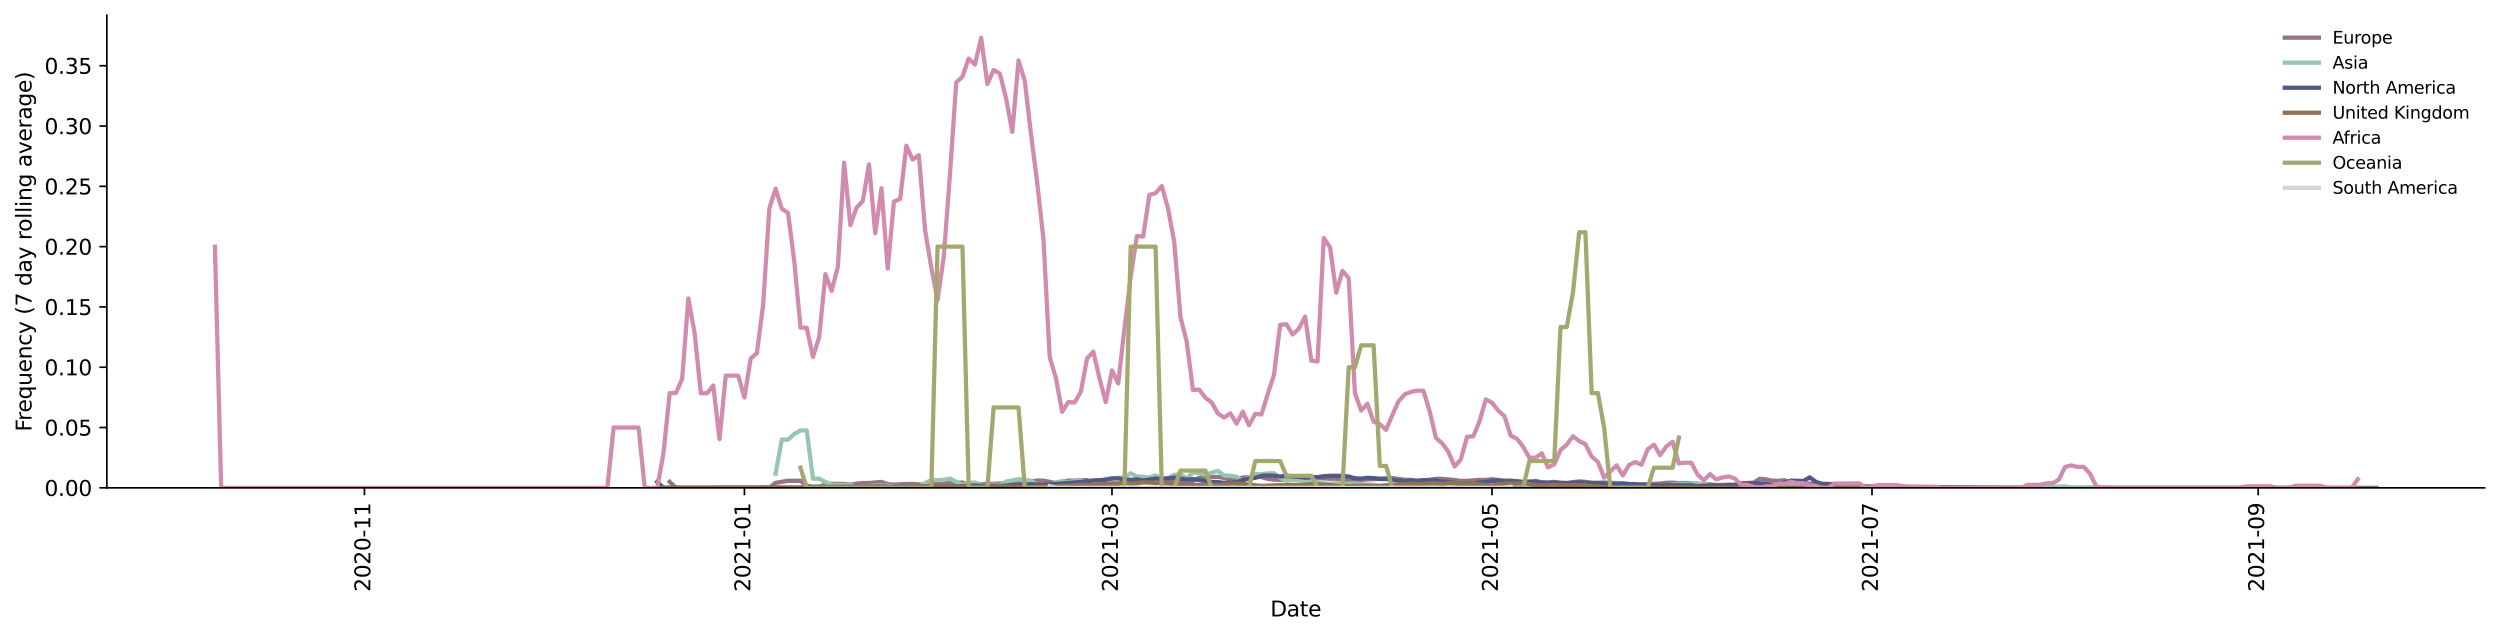 <?xml version="1.0" encoding="utf-8" standalone="no"?>
<!DOCTYPE svg PUBLIC "-//W3C//DTD SVG 1.1//EN"
  "http://www.w3.org/Graphics/SVG/1.1/DTD/svg11.dtd">
<svg height="298.621pt" version="1.1" viewBox="0 0 1173.344 298.621" width="1173.344pt" xmlns="http://www.w3.org/2000/svg" xmlns:xlink="http://www.w3.org/1999/xlink">
 <defs>
  <style type="text/css">*{stroke-linecap:butt;stroke-linejoin:round;}</style>
 </defs>
 <g id="figure_1">
  <g id="patch_1">
   <path d="M 0 298.621 
L 1173.344 298.621 
L 1173.344 0 
L 0 0 
z
" style="fill:#ffffff;"/>
  </g>
  <g id="axes_1">
   <g id="patch_2">
    <path d="M 50.144 228.96 
L 1166.144 228.96 
L 1166.144 7.2 
L 50.144 7.2 
z
" style="fill:#ffffff;"/>
   </g>
   <g id="matplotlib.axis_1">
    <g id="xtick_1">
     <g id="line2d_1">
      <defs>
       <path d="M 0 0 
L 0 3.5 
" id="me4957a1a0f" style="stroke:#000000;stroke-width:0.8;"/>
      </defs>
      <g>
       <use style="stroke:#000000;stroke-width:0.8;" x="171.041" xlink:href="#me4957a1a0f" y="228.96"/>
      </g>
     </g>
     <g id="text_1">
      <!-- 2020-11 -->
      <g transform="translate(173.801 277.743)rotate(-90)scale(0.1 -0.1)">
       <defs>
        <path d="M 1228 531 
L 3431 531 
L 3431 0 
L 469 0 
L 469 531 
Q 828 903 1448 1529 
Q 2069 2156 2228 2338 
Q 2531 2678 2651 2914 
Q 2772 3150 2772 3378 
Q 2772 3750 2511 3984 
Q 2250 4219 1831 4219 
Q 1534 4219 1204 4116 
Q 875 4013 500 3803 
L 500 4441 
Q 881 4594 1212 4672 
Q 1544 4750 1819 4750 
Q 2544 4750 2975 4387 
Q 3406 4025 3406 3419 
Q 3406 3131 3298 2873 
Q 3191 2616 2906 2266 
Q 2828 2175 2409 1742 
Q 1991 1309 1228 531 
z
" id="DejaVuSans-32" transform="scale(0.016)"/>
        <path d="M 2034 4250 
Q 1547 4250 1301 3770 
Q 1056 3291 1056 2328 
Q 1056 1369 1301 889 
Q 1547 409 2034 409 
Q 2525 409 2770 889 
Q 3016 1369 3016 2328 
Q 3016 3291 2770 3770 
Q 2525 4250 2034 4250 
z
M 2034 4750 
Q 2819 4750 3233 4129 
Q 3647 3509 3647 2328 
Q 3647 1150 3233 529 
Q 2819 -91 2034 -91 
Q 1250 -91 836 529 
Q 422 1150 422 2328 
Q 422 3509 836 4129 
Q 1250 4750 2034 4750 
z
" id="DejaVuSans-30" transform="scale(0.016)"/>
        <path d="M 313 2009 
L 1997 2009 
L 1997 1497 
L 313 1497 
L 313 2009 
z
" id="DejaVuSans-2d" transform="scale(0.016)"/>
        <path d="M 794 531 
L 1825 531 
L 1825 4091 
L 703 3866 
L 703 4441 
L 1819 4666 
L 2450 4666 
L 2450 531 
L 3481 531 
L 3481 0 
L 794 0 
L 794 531 
z
" id="DejaVuSans-31" transform="scale(0.016)"/>
       </defs>
       <use xlink:href="#DejaVuSans-32"/>
       <use x="63.623" xlink:href="#DejaVuSans-30"/>
       <use x="127.246" xlink:href="#DejaVuSans-32"/>
       <use x="190.869" xlink:href="#DejaVuSans-30"/>
       <use x="254.492" xlink:href="#DejaVuSans-2d"/>
       <use x="290.576" xlink:href="#DejaVuSans-31"/>
       <use x="354.199" xlink:href="#DejaVuSans-31"/>
      </g>
     </g>
    </g>
    <g id="xtick_2">
     <g id="line2d_2">
      <g>
       <use style="stroke:#000000;stroke-width:0.8;" x="349.391" xlink:href="#me4957a1a0f" y="228.96"/>
      </g>
     </g>
     <g id="text_2">
      <!-- 2021-01 -->
      <g transform="translate(352.15 277.743)rotate(-90)scale(0.1 -0.1)">
       <use xlink:href="#DejaVuSans-32"/>
       <use x="63.623" xlink:href="#DejaVuSans-30"/>
       <use x="127.246" xlink:href="#DejaVuSans-32"/>
       <use x="190.869" xlink:href="#DejaVuSans-31"/>
       <use x="254.492" xlink:href="#DejaVuSans-2d"/>
       <use x="290.576" xlink:href="#DejaVuSans-30"/>
       <use x="354.199" xlink:href="#DejaVuSans-31"/>
      </g>
     </g>
    </g>
    <g id="xtick_3">
     <g id="line2d_3">
      <g>
       <use style="stroke:#000000;stroke-width:0.8;" x="521.893" xlink:href="#me4957a1a0f" y="228.96"/>
      </g>
     </g>
     <g id="text_3">
      <!-- 2021-03 -->
      <g transform="translate(524.652 277.743)rotate(-90)scale(0.1 -0.1)">
       <defs>
        <path d="M 2597 2516 
Q 3050 2419 3304 2112 
Q 3559 1806 3559 1356 
Q 3559 666 3084 287 
Q 2609 -91 1734 -91 
Q 1441 -91 1130 -33 
Q 819 25 488 141 
L 488 750 
Q 750 597 1062 519 
Q 1375 441 1716 441 
Q 2309 441 2620 675 
Q 2931 909 2931 1356 
Q 2931 1769 2642 2001 
Q 2353 2234 1838 2234 
L 1294 2234 
L 1294 2753 
L 1863 2753 
Q 2328 2753 2575 2939 
Q 2822 3125 2822 3475 
Q 2822 3834 2567 4026 
Q 2313 4219 1838 4219 
Q 1578 4219 1281 4162 
Q 984 4106 628 3988 
L 628 4550 
Q 988 4650 1302 4700 
Q 1616 4750 1894 4750 
Q 2613 4750 3031 4423 
Q 3450 4097 3450 3541 
Q 3450 3153 3228 2886 
Q 3006 2619 2597 2516 
z
" id="DejaVuSans-33" transform="scale(0.016)"/>
       </defs>
       <use xlink:href="#DejaVuSans-32"/>
       <use x="63.623" xlink:href="#DejaVuSans-30"/>
       <use x="127.246" xlink:href="#DejaVuSans-32"/>
       <use x="190.869" xlink:href="#DejaVuSans-31"/>
       <use x="254.492" xlink:href="#DejaVuSans-2d"/>
       <use x="290.576" xlink:href="#DejaVuSans-30"/>
       <use x="354.199" xlink:href="#DejaVuSans-33"/>
      </g>
     </g>
    </g>
    <g id="xtick_4">
     <g id="line2d_4">
      <g>
       <use style="stroke:#000000;stroke-width:0.8;" x="700.242" xlink:href="#me4957a1a0f" y="228.96"/>
      </g>
     </g>
     <g id="text_4">
      <!-- 2021-05 -->
      <g transform="translate(703.002 277.743)rotate(-90)scale(0.1 -0.1)">
       <defs>
        <path d="M 691 4666 
L 3169 4666 
L 3169 4134 
L 1269 4134 
L 1269 2991 
Q 1406 3038 1543 3061 
Q 1681 3084 1819 3084 
Q 2600 3084 3056 2656 
Q 3513 2228 3513 1497 
Q 3513 744 3044 326 
Q 2575 -91 1722 -91 
Q 1428 -91 1123 -41 
Q 819 9 494 109 
L 494 744 
Q 775 591 1075 516 
Q 1375 441 1709 441 
Q 2250 441 2565 725 
Q 2881 1009 2881 1497 
Q 2881 1984 2565 2268 
Q 2250 2553 1709 2553 
Q 1456 2553 1204 2497 
Q 953 2441 691 2322 
L 691 4666 
z
" id="DejaVuSans-35" transform="scale(0.016)"/>
       </defs>
       <use xlink:href="#DejaVuSans-32"/>
       <use x="63.623" xlink:href="#DejaVuSans-30"/>
       <use x="127.246" xlink:href="#DejaVuSans-32"/>
       <use x="190.869" xlink:href="#DejaVuSans-31"/>
       <use x="254.492" xlink:href="#DejaVuSans-2d"/>
       <use x="290.576" xlink:href="#DejaVuSans-30"/>
       <use x="354.199" xlink:href="#DejaVuSans-35"/>
      </g>
     </g>
    </g>
    <g id="xtick_5">
     <g id="line2d_5">
      <g>
       <use style="stroke:#000000;stroke-width:0.8;" x="878.592" xlink:href="#me4957a1a0f" y="228.96"/>
      </g>
     </g>
     <g id="text_5">
      <!-- 2021-07 -->
      <g transform="translate(881.351 277.743)rotate(-90)scale(0.1 -0.1)">
       <defs>
        <path d="M 525 4666 
L 3525 4666 
L 3525 4397 
L 1831 0 
L 1172 0 
L 2766 4134 
L 525 4134 
L 525 4666 
z
" id="DejaVuSans-37" transform="scale(0.016)"/>
       </defs>
       <use xlink:href="#DejaVuSans-32"/>
       <use x="63.623" xlink:href="#DejaVuSans-30"/>
       <use x="127.246" xlink:href="#DejaVuSans-32"/>
       <use x="190.869" xlink:href="#DejaVuSans-31"/>
       <use x="254.492" xlink:href="#DejaVuSans-2d"/>
       <use x="290.576" xlink:href="#DejaVuSans-30"/>
       <use x="354.199" xlink:href="#DejaVuSans-37"/>
      </g>
     </g>
    </g>
    <g id="xtick_6">
     <g id="line2d_6">
      <g>
       <use style="stroke:#000000;stroke-width:0.8;" x="1059.865" xlink:href="#me4957a1a0f" y="228.96"/>
      </g>
     </g>
     <g id="text_6">
      <!-- 2021-09 -->
      <g transform="translate(1062.624 277.743)rotate(-90)scale(0.1 -0.1)">
       <defs>
        <path d="M 703 97 
L 703 672 
Q 941 559 1184 500 
Q 1428 441 1663 441 
Q 2288 441 2617 861 
Q 2947 1281 2994 2138 
Q 2813 1869 2534 1725 
Q 2256 1581 1919 1581 
Q 1219 1581 811 2004 
Q 403 2428 403 3163 
Q 403 3881 828 4315 
Q 1253 4750 1959 4750 
Q 2769 4750 3195 4129 
Q 3622 3509 3622 2328 
Q 3622 1225 3098 567 
Q 2575 -91 1691 -91 
Q 1453 -91 1209 -44 
Q 966 3 703 97 
z
M 1959 2075 
Q 2384 2075 2632 2365 
Q 2881 2656 2881 3163 
Q 2881 3666 2632 3958 
Q 2384 4250 1959 4250 
Q 1534 4250 1286 3958 
Q 1038 3666 1038 3163 
Q 1038 2656 1286 2365 
Q 1534 2075 1959 2075 
z
" id="DejaVuSans-39" transform="scale(0.016)"/>
       </defs>
       <use xlink:href="#DejaVuSans-32"/>
       <use x="63.623" xlink:href="#DejaVuSans-30"/>
       <use x="127.246" xlink:href="#DejaVuSans-32"/>
       <use x="190.869" xlink:href="#DejaVuSans-31"/>
       <use x="254.492" xlink:href="#DejaVuSans-2d"/>
       <use x="290.576" xlink:href="#DejaVuSans-30"/>
       <use x="354.199" xlink:href="#DejaVuSans-39"/>
      </g>
     </g>
    </g>
    <g id="text_7">
     <!-- Date -->
     <g transform="translate(596.193 289.341)scale(0.1 -0.1)">
      <defs>
       <path d="M 1259 4147 
L 1259 519 
L 2022 519 
Q 2988 519 3436 956 
Q 3884 1394 3884 2338 
Q 3884 3275 3436 3711 
Q 2988 4147 2022 4147 
L 1259 4147 
z
M 628 4666 
L 1925 4666 
Q 3281 4666 3915 4102 
Q 4550 3538 4550 2338 
Q 4550 1131 3912 565 
Q 3275 0 1925 0 
L 628 0 
L 628 4666 
z
" id="DejaVuSans-44" transform="scale(0.016)"/>
       <path d="M 2194 1759 
Q 1497 1759 1228 1600 
Q 959 1441 959 1056 
Q 959 750 1161 570 
Q 1363 391 1709 391 
Q 2188 391 2477 730 
Q 2766 1069 2766 1631 
L 2766 1759 
L 2194 1759 
z
M 3341 1997 
L 3341 0 
L 2766 0 
L 2766 531 
Q 2569 213 2275 61 
Q 1981 -91 1556 -91 
Q 1019 -91 701 211 
Q 384 513 384 1019 
Q 384 1609 779 1909 
Q 1175 2209 1959 2209 
L 2766 2209 
L 2766 2266 
Q 2766 2663 2505 2880 
Q 2244 3097 1772 3097 
Q 1472 3097 1187 3025 
Q 903 2953 641 2809 
L 641 3341 
Q 956 3463 1253 3523 
Q 1550 3584 1831 3584 
Q 2591 3584 2966 3190 
Q 3341 2797 3341 1997 
z
" id="DejaVuSans-61" transform="scale(0.016)"/>
       <path d="M 1172 4494 
L 1172 3500 
L 2356 3500 
L 2356 3053 
L 1172 3053 
L 1172 1153 
Q 1172 725 1289 603 
Q 1406 481 1766 481 
L 2356 481 
L 2356 0 
L 1766 0 
Q 1100 0 847 248 
Q 594 497 594 1153 
L 594 3053 
L 172 3053 
L 172 3500 
L 594 3500 
L 594 4494 
L 1172 4494 
z
" id="DejaVuSans-74" transform="scale(0.016)"/>
       <path d="M 3597 1894 
L 3597 1613 
L 953 1613 
Q 991 1019 1311 708 
Q 1631 397 2203 397 
Q 2534 397 2845 478 
Q 3156 559 3463 722 
L 3463 178 
Q 3153 47 2828 -22 
Q 2503 -91 2169 -91 
Q 1331 -91 842 396 
Q 353 884 353 1716 
Q 353 2575 817 3079 
Q 1281 3584 2069 3584 
Q 2775 3584 3186 3129 
Q 3597 2675 3597 1894 
z
M 3022 2063 
Q 3016 2534 2758 2815 
Q 2500 3097 2075 3097 
Q 1594 3097 1305 2825 
Q 1016 2553 972 2059 
L 3022 2063 
z
" id="DejaVuSans-65" transform="scale(0.016)"/>
      </defs>
      <use xlink:href="#DejaVuSans-44"/>
      <use x="77.002" xlink:href="#DejaVuSans-61"/>
      <use x="138.281" xlink:href="#DejaVuSans-74"/>
      <use x="177.49" xlink:href="#DejaVuSans-65"/>
     </g>
    </g>
   </g>
   <g id="matplotlib.axis_2">
    <g id="ytick_1">
     <g id="line2d_7">
      <defs>
       <path d="M 0 0 
L -3.5 0 
" id="m37bd12f701" style="stroke:#000000;stroke-width:0.8;"/>
      </defs>
      <g>
       <use style="stroke:#000000;stroke-width:0.8;" x="50.144" xlink:href="#m37bd12f701" y="228.96"/>
      </g>
     </g>
     <g id="text_8">
      <!-- 0.00 -->
      <g transform="translate(20.878 232.759)scale(0.1 -0.1)">
       <defs>
        <path d="M 684 794 
L 1344 794 
L 1344 0 
L 684 0 
L 684 794 
z
" id="DejaVuSans-2e" transform="scale(0.016)"/>
       </defs>
       <use xlink:href="#DejaVuSans-30"/>
       <use x="63.623" xlink:href="#DejaVuSans-2e"/>
       <use x="95.41" xlink:href="#DejaVuSans-30"/>
       <use x="159.033" xlink:href="#DejaVuSans-30"/>
      </g>
     </g>
    </g>
    <g id="ytick_2">
     <g id="line2d_8">
      <g>
       <use style="stroke:#000000;stroke-width:0.8;" x="50.144" xlink:href="#m37bd12f701" y="200.658"/>
      </g>
     </g>
     <g id="text_9">
      <!-- 0.05 -->
      <g transform="translate(20.878 204.457)scale(0.1 -0.1)">
       <use xlink:href="#DejaVuSans-30"/>
       <use x="63.623" xlink:href="#DejaVuSans-2e"/>
       <use x="95.41" xlink:href="#DejaVuSans-30"/>
       <use x="159.033" xlink:href="#DejaVuSans-35"/>
      </g>
     </g>
    </g>
    <g id="ytick_3">
     <g id="line2d_9">
      <g>
       <use style="stroke:#000000;stroke-width:0.8;" x="50.144" xlink:href="#m37bd12f701" y="172.356"/>
      </g>
     </g>
     <g id="text_10">
      <!-- 0.10 -->
      <g transform="translate(20.878 176.155)scale(0.1 -0.1)">
       <use xlink:href="#DejaVuSans-30"/>
       <use x="63.623" xlink:href="#DejaVuSans-2e"/>
       <use x="95.41" xlink:href="#DejaVuSans-31"/>
       <use x="159.033" xlink:href="#DejaVuSans-30"/>
      </g>
     </g>
    </g>
    <g id="ytick_4">
     <g id="line2d_10">
      <g>
       <use style="stroke:#000000;stroke-width:0.8;" x="50.144" xlink:href="#m37bd12f701" y="144.054"/>
      </g>
     </g>
     <g id="text_11">
      <!-- 0.15 -->
      <g transform="translate(20.878 147.853)scale(0.1 -0.1)">
       <use xlink:href="#DejaVuSans-30"/>
       <use x="63.623" xlink:href="#DejaVuSans-2e"/>
       <use x="95.41" xlink:href="#DejaVuSans-31"/>
       <use x="159.033" xlink:href="#DejaVuSans-35"/>
      </g>
     </g>
    </g>
    <g id="ytick_5">
     <g id="line2d_11">
      <g>
       <use style="stroke:#000000;stroke-width:0.8;" x="50.144" xlink:href="#m37bd12f701" y="115.752"/>
      </g>
     </g>
     <g id="text_12">
      <!-- 0.20 -->
      <g transform="translate(20.878 119.551)scale(0.1 -0.1)">
       <use xlink:href="#DejaVuSans-30"/>
       <use x="63.623" xlink:href="#DejaVuSans-2e"/>
       <use x="95.41" xlink:href="#DejaVuSans-32"/>
       <use x="159.033" xlink:href="#DejaVuSans-30"/>
      </g>
     </g>
    </g>
    <g id="ytick_6">
     <g id="line2d_12">
      <g>
       <use style="stroke:#000000;stroke-width:0.8;" x="50.144" xlink:href="#m37bd12f701" y="87.449"/>
      </g>
     </g>
     <g id="text_13">
      <!-- 0.25 -->
      <g transform="translate(20.878 91.249)scale(0.1 -0.1)">
       <use xlink:href="#DejaVuSans-30"/>
       <use x="63.623" xlink:href="#DejaVuSans-2e"/>
       <use x="95.41" xlink:href="#DejaVuSans-32"/>
       <use x="159.033" xlink:href="#DejaVuSans-35"/>
      </g>
     </g>
    </g>
    <g id="ytick_7">
     <g id="line2d_13">
      <g>
       <use style="stroke:#000000;stroke-width:0.8;" x="50.144" xlink:href="#m37bd12f701" y="59.147"/>
      </g>
     </g>
     <g id="text_14">
      <!-- 0.30 -->
      <g transform="translate(20.878 62.946)scale(0.1 -0.1)">
       <use xlink:href="#DejaVuSans-30"/>
       <use x="63.623" xlink:href="#DejaVuSans-2e"/>
       <use x="95.41" xlink:href="#DejaVuSans-33"/>
       <use x="159.033" xlink:href="#DejaVuSans-30"/>
      </g>
     </g>
    </g>
    <g id="ytick_8">
     <g id="line2d_14">
      <g>
       <use style="stroke:#000000;stroke-width:0.8;" x="50.144" xlink:href="#m37bd12f701" y="30.845"/>
      </g>
     </g>
     <g id="text_15">
      <!-- 0.35 -->
      <g transform="translate(20.878 34.644)scale(0.1 -0.1)">
       <use xlink:href="#DejaVuSans-30"/>
       <use x="63.623" xlink:href="#DejaVuSans-2e"/>
       <use x="95.41" xlink:href="#DejaVuSans-33"/>
       <use x="159.033" xlink:href="#DejaVuSans-35"/>
      </g>
     </g>
    </g>
    <g id="text_16">
     <!-- Frequency (7 day rolling average) -->
     <g transform="translate(14.798 202.529)rotate(-90)scale(0.1 -0.1)">
      <defs>
       <path d="M 628 4666 
L 3309 4666 
L 3309 4134 
L 1259 4134 
L 1259 2759 
L 3109 2759 
L 3109 2228 
L 1259 2228 
L 1259 0 
L 628 0 
L 628 4666 
z
" id="DejaVuSans-46" transform="scale(0.016)"/>
       <path d="M 2631 2963 
Q 2534 3019 2420 3045 
Q 2306 3072 2169 3072 
Q 1681 3072 1420 2755 
Q 1159 2438 1159 1844 
L 1159 0 
L 581 0 
L 581 3500 
L 1159 3500 
L 1159 2956 
Q 1341 3275 1631 3429 
Q 1922 3584 2338 3584 
Q 2397 3584 2469 3576 
Q 2541 3569 2628 3553 
L 2631 2963 
z
" id="DejaVuSans-72" transform="scale(0.016)"/>
       <path d="M 947 1747 
Q 947 1113 1208 752 
Q 1469 391 1925 391 
Q 2381 391 2643 752 
Q 2906 1113 2906 1747 
Q 2906 2381 2643 2742 
Q 2381 3103 1925 3103 
Q 1469 3103 1208 2742 
Q 947 2381 947 1747 
z
M 2906 525 
Q 2725 213 2448 61 
Q 2172 -91 1784 -91 
Q 1150 -91 751 415 
Q 353 922 353 1747 
Q 353 2572 751 3078 
Q 1150 3584 1784 3584 
Q 2172 3584 2448 3432 
Q 2725 3281 2906 2969 
L 2906 3500 
L 3481 3500 
L 3481 -1331 
L 2906 -1331 
L 2906 525 
z
" id="DejaVuSans-71" transform="scale(0.016)"/>
       <path d="M 544 1381 
L 544 3500 
L 1119 3500 
L 1119 1403 
Q 1119 906 1312 657 
Q 1506 409 1894 409 
Q 2359 409 2629 706 
Q 2900 1003 2900 1516 
L 2900 3500 
L 3475 3500 
L 3475 0 
L 2900 0 
L 2900 538 
Q 2691 219 2414 64 
Q 2138 -91 1772 -91 
Q 1169 -91 856 284 
Q 544 659 544 1381 
z
M 1991 3584 
L 1991 3584 
z
" id="DejaVuSans-75" transform="scale(0.016)"/>
       <path d="M 3513 2113 
L 3513 0 
L 2938 0 
L 2938 2094 
Q 2938 2591 2744 2837 
Q 2550 3084 2163 3084 
Q 1697 3084 1428 2787 
Q 1159 2491 1159 1978 
L 1159 0 
L 581 0 
L 581 3500 
L 1159 3500 
L 1159 2956 
Q 1366 3272 1645 3428 
Q 1925 3584 2291 3584 
Q 2894 3584 3203 3211 
Q 3513 2838 3513 2113 
z
" id="DejaVuSans-6e" transform="scale(0.016)"/>
       <path d="M 3122 3366 
L 3122 2828 
Q 2878 2963 2633 3030 
Q 2388 3097 2138 3097 
Q 1578 3097 1268 2742 
Q 959 2388 959 1747 
Q 959 1106 1268 751 
Q 1578 397 2138 397 
Q 2388 397 2633 464 
Q 2878 531 3122 666 
L 3122 134 
Q 2881 22 2623 -34 
Q 2366 -91 2075 -91 
Q 1284 -91 818 406 
Q 353 903 353 1747 
Q 353 2603 823 3093 
Q 1294 3584 2113 3584 
Q 2378 3584 2631 3529 
Q 2884 3475 3122 3366 
z
" id="DejaVuSans-63" transform="scale(0.016)"/>
       <path d="M 2059 -325 
Q 1816 -950 1584 -1140 
Q 1353 -1331 966 -1331 
L 506 -1331 
L 506 -850 
L 844 -850 
Q 1081 -850 1212 -737 
Q 1344 -625 1503 -206 
L 1606 56 
L 191 3500 
L 800 3500 
L 1894 763 
L 2988 3500 
L 3597 3500 
L 2059 -325 
z
" id="DejaVuSans-79" transform="scale(0.016)"/>
       <path id="DejaVuSans-20" transform="scale(0.016)"/>
       <path d="M 1984 4856 
Q 1566 4138 1362 3434 
Q 1159 2731 1159 2009 
Q 1159 1288 1364 580 
Q 1569 -128 1984 -844 
L 1484 -844 
Q 1016 -109 783 600 
Q 550 1309 550 2009 
Q 550 2706 781 3412 
Q 1013 4119 1484 4856 
L 1984 4856 
z
" id="DejaVuSans-28" transform="scale(0.016)"/>
       <path d="M 2906 2969 
L 2906 4863 
L 3481 4863 
L 3481 0 
L 2906 0 
L 2906 525 
Q 2725 213 2448 61 
Q 2172 -91 1784 -91 
Q 1150 -91 751 415 
Q 353 922 353 1747 
Q 353 2572 751 3078 
Q 1150 3584 1784 3584 
Q 2172 3584 2448 3432 
Q 2725 3281 2906 2969 
z
M 947 1747 
Q 947 1113 1208 752 
Q 1469 391 1925 391 
Q 2381 391 2643 752 
Q 2906 1113 2906 1747 
Q 2906 2381 2643 2742 
Q 2381 3103 1925 3103 
Q 1469 3103 1208 2742 
Q 947 2381 947 1747 
z
" id="DejaVuSans-64" transform="scale(0.016)"/>
       <path d="M 1959 3097 
Q 1497 3097 1228 2736 
Q 959 2375 959 1747 
Q 959 1119 1226 758 
Q 1494 397 1959 397 
Q 2419 397 2687 759 
Q 2956 1122 2956 1747 
Q 2956 2369 2687 2733 
Q 2419 3097 1959 3097 
z
M 1959 3584 
Q 2709 3584 3137 3096 
Q 3566 2609 3566 1747 
Q 3566 888 3137 398 
Q 2709 -91 1959 -91 
Q 1206 -91 779 398 
Q 353 888 353 1747 
Q 353 2609 779 3096 
Q 1206 3584 1959 3584 
z
" id="DejaVuSans-6f" transform="scale(0.016)"/>
       <path d="M 603 4863 
L 1178 4863 
L 1178 0 
L 603 0 
L 603 4863 
z
" id="DejaVuSans-6c" transform="scale(0.016)"/>
       <path d="M 603 3500 
L 1178 3500 
L 1178 0 
L 603 0 
L 603 3500 
z
M 603 4863 
L 1178 4863 
L 1178 4134 
L 603 4134 
L 603 4863 
z
" id="DejaVuSans-69" transform="scale(0.016)"/>
       <path d="M 2906 1791 
Q 2906 2416 2648 2759 
Q 2391 3103 1925 3103 
Q 1463 3103 1205 2759 
Q 947 2416 947 1791 
Q 947 1169 1205 825 
Q 1463 481 1925 481 
Q 2391 481 2648 825 
Q 2906 1169 2906 1791 
z
M 3481 434 
Q 3481 -459 3084 -895 
Q 2688 -1331 1869 -1331 
Q 1566 -1331 1297 -1286 
Q 1028 -1241 775 -1147 
L 775 -588 
Q 1028 -725 1275 -790 
Q 1522 -856 1778 -856 
Q 2344 -856 2625 -561 
Q 2906 -266 2906 331 
L 2906 616 
Q 2728 306 2450 153 
Q 2172 0 1784 0 
Q 1141 0 747 490 
Q 353 981 353 1791 
Q 353 2603 747 3093 
Q 1141 3584 1784 3584 
Q 2172 3584 2450 3431 
Q 2728 3278 2906 2969 
L 2906 3500 
L 3481 3500 
L 3481 434 
z
" id="DejaVuSans-67" transform="scale(0.016)"/>
       <path d="M 191 3500 
L 800 3500 
L 1894 563 
L 2988 3500 
L 3597 3500 
L 2284 0 
L 1503 0 
L 191 3500 
z
" id="DejaVuSans-76" transform="scale(0.016)"/>
       <path d="M 513 4856 
L 1013 4856 
Q 1481 4119 1714 3412 
Q 1947 2706 1947 2009 
Q 1947 1309 1714 600 
Q 1481 -109 1013 -844 
L 513 -844 
Q 928 -128 1133 580 
Q 1338 1288 1338 2009 
Q 1338 2731 1133 3434 
Q 928 4138 513 4856 
z
" id="DejaVuSans-29" transform="scale(0.016)"/>
      </defs>
      <use xlink:href="#DejaVuSans-46"/>
      <use x="50.27" xlink:href="#DejaVuSans-72"/>
      <use x="89.133" xlink:href="#DejaVuSans-65"/>
      <use x="150.656" xlink:href="#DejaVuSans-71"/>
      <use x="214.133" xlink:href="#DejaVuSans-75"/>
      <use x="277.512" xlink:href="#DejaVuSans-65"/>
      <use x="339.035" xlink:href="#DejaVuSans-6e"/>
      <use x="402.414" xlink:href="#DejaVuSans-63"/>
      <use x="457.395" xlink:href="#DejaVuSans-79"/>
      <use x="516.574" xlink:href="#DejaVuSans-20"/>
      <use x="548.361" xlink:href="#DejaVuSans-28"/>
      <use x="587.375" xlink:href="#DejaVuSans-37"/>
      <use x="650.998" xlink:href="#DejaVuSans-20"/>
      <use x="682.785" xlink:href="#DejaVuSans-64"/>
      <use x="746.262" xlink:href="#DejaVuSans-61"/>
      <use x="807.541" xlink:href="#DejaVuSans-79"/>
      <use x="866.721" xlink:href="#DejaVuSans-20"/>
      <use x="898.508" xlink:href="#DejaVuSans-72"/>
      <use x="937.371" xlink:href="#DejaVuSans-6f"/>
      <use x="998.553" xlink:href="#DejaVuSans-6c"/>
      <use x="1026.336" xlink:href="#DejaVuSans-6c"/>
      <use x="1054.119" xlink:href="#DejaVuSans-69"/>
      <use x="1081.902" xlink:href="#DejaVuSans-6e"/>
      <use x="1145.281" xlink:href="#DejaVuSans-67"/>
      <use x="1208.758" xlink:href="#DejaVuSans-20"/>
      <use x="1240.545" xlink:href="#DejaVuSans-61"/>
      <use x="1301.824" xlink:href="#DejaVuSans-76"/>
      <use x="1361.004" xlink:href="#DejaVuSans-65"/>
      <use x="1422.527" xlink:href="#DejaVuSans-72"/>
      <use x="1463.641" xlink:href="#DejaVuSans-61"/>
      <use x="1524.92" xlink:href="#DejaVuSans-67"/>
      <use x="1588.396" xlink:href="#DejaVuSans-65"/>
      <use x="1649.92" xlink:href="#DejaVuSans-29"/>
     </g>
    </g>
   </g>
   <g id="line2d_15">
    <path clip-path="url(#p46a63d7675)" d="M 314.306 226.13 
L 317.229 228.96 
L 361.086 228.96 
L 364.01 226.626 
L 369.857 225.645 
L 375.705 225.645 
L 378.628 227.93 
L 381.552 228.407 
L 384.476 228.344 
L 387.4 227.49 
L 390.323 227.087 
L 396.171 227.137 
L 399.095 227.478 
L 402.019 227.016 
L 404.942 226.692 
L 407.866 226.692 
L 413.714 226.176 
L 416.637 227.197 
L 419.561 227.495 
L 425.409 227.145 
L 428.332 227.138 
L 434.18 227.507 
L 437.104 227.369 
L 440.027 226.588 
L 442.951 226.866 
L 445.875 226.619 
L 448.799 226.653 
L 451.722 226.455 
L 454.646 227.565 
L 457.57 227.622 
L 460.494 227.246 
L 463.418 227.013 
L 466.341 227.074 
L 472.189 226.856 
L 475.113 227.212 
L 480.96 226.182 
L 483.884 225.968 
L 486.808 225.548 
L 489.731 225.588 
L 495.579 226.718 
L 498.503 226.061 
L 501.426 225.543 
L 504.35 225.597 
L 507.274 225.327 
L 510.198 225.366 
L 513.121 226.439 
L 516.045 227.076 
L 518.969 227.192 
L 521.893 226.755 
L 524.817 226.918 
L 533.588 225.536 
L 536.512 225.482 
L 539.435 224.74 
L 542.359 224.415 
L 545.283 224.916 
L 548.207 225.227 
L 551.13 225.924 
L 554.054 226.208 
L 556.978 226.306 
L 559.902 225.751 
L 562.825 224.218 
L 565.749 223.702 
L 568.673 223.902 
L 571.597 223.841 
L 574.52 224.27 
L 577.444 225.244 
L 580.368 224.982 
L 583.292 224.131 
L 586.216 223.975 
L 589.139 223.527 
L 592.063 223.942 
L 594.987 224.746 
L 597.911 225.076 
L 600.834 225.265 
L 603.758 225.079 
L 606.682 224.734 
L 609.606 224.116 
L 612.529 224.463 
L 615.453 224.168 
L 624.224 224.714 
L 627.148 224.666 
L 630.072 225.124 
L 632.996 225.413 
L 635.919 225.174 
L 638.843 225.188 
L 650.538 224.51 
L 653.462 224.41 
L 659.31 225.19 
L 662.233 225.216 
L 665.157 225.72 
L 668.081 225.58 
L 673.928 224.731 
L 676.852 224.759 
L 682.7 225.283 
L 685.623 225.717 
L 688.547 225.686 
L 694.395 225.22 
L 697.318 225.269 
L 700.242 224.922 
L 703.166 225.287 
L 706.09 225.824 
L 709.014 225.494 
L 711.937 225.941 
L 714.861 226.517 
L 717.785 225.996 
L 720.709 225.694 
L 723.632 226.379 
L 726.556 226.47 
L 729.48 226.154 
L 732.404 226.506 
L 735.327 226.671 
L 741.175 225.93 
L 744.099 226.158 
L 747.022 226.602 
L 752.87 226.48 
L 755.794 226.658 
L 761.641 226.738 
L 767.489 227.65 
L 770.413 227.236 
L 773.336 227.224 
L 779.184 226.941 
L 782.108 226.585 
L 785.031 226.515 
L 787.955 226.816 
L 790.879 226.682 
L 793.803 226.913 
L 796.726 227.016 
L 799.65 227.458 
L 802.574 227.307 
L 805.498 227.659 
L 814.269 227.404 
L 817.193 226.803 
L 823.04 226.542 
L 825.964 224.699 
L 828.888 225.033 
L 831.812 225.609 
L 834.735 225.661 
L 837.659 225.384 
L 840.583 227.442 
L 846.43 227.015 
L 855.202 227.044 
L 858.125 227.151 
L 861.049 227.526 
L 863.973 227.639 
L 866.897 228.243 
L 869.82 228.41 
L 872.744 228.244 
L 881.516 228.208 
L 884.439 228.22 
L 887.363 228.615 
L 893.211 228.535 
L 899.058 228.723 
L 901.982 228.649 
L 919.524 228.846 
L 931.219 228.814 
L 939.991 228.895 
L 1115.416 228.935 
L 1115.416 228.935 
" style="fill:none;stroke:#947383;stroke-linecap:square;stroke-width:2;"/>
   </g>
   <g id="line2d_16">
    <path clip-path="url(#p46a63d7675)" d="M 364.01 222.301 
L 366.933 206.318 
L 369.857 206.318 
L 372.781 203.686 
L 375.705 202.021 
L 378.628 202.021 
L 381.552 224.662 
L 384.476 224.662 
L 387.4 226.207 
L 390.323 227.568 
L 399.095 227.568 
L 402.019 228.656 
L 404.942 228.166 
L 407.866 228.166 
L 410.79 227.844 
L 416.637 227.844 
L 419.561 228.409 
L 422.485 228.409 
L 425.409 228.731 
L 428.332 228.731 
L 431.256 228.395 
L 434.18 226.716 
L 437.104 225.329 
L 440.027 225.329 
L 442.951 225.19 
L 445.875 224.585 
L 448.799 226.139 
L 451.722 227.527 
L 454.646 226.57 
L 457.57 226.471 
L 460.494 227.412 
L 463.418 227.765 
L 466.341 227.348 
L 469.265 227.93 
L 472.189 226.007 
L 478.036 224.882 
L 483.884 225.675 
L 486.808 227.405 
L 489.731 227.952 
L 492.655 228.112 
L 495.579 226.329 
L 498.503 225.851 
L 501.426 226.282 
L 507.274 225.366 
L 510.198 226.639 
L 513.121 226.062 
L 516.045 226.062 
L 518.969 224.677 
L 521.893 224.732 
L 524.817 224.206 
L 527.74 224.148 
L 530.664 222.135 
L 533.588 223.614 
L 536.512 223.817 
L 539.435 224.163 
L 542.359 223.089 
L 545.283 224.859 
L 548.207 224.317 
L 551.13 222.89 
L 554.054 222.476 
L 556.978 224.662 
L 559.902 221.724 
L 562.825 222.044 
L 565.749 222.881 
L 568.673 221.818 
L 571.597 221.012 
L 574.52 223.19 
L 577.444 223.255 
L 580.368 223.794 
L 583.292 225.822 
L 586.216 224.029 
L 589.139 222.463 
L 592.063 222.606 
L 594.987 222.147 
L 597.911 222.087 
L 600.834 224.351 
L 603.758 225.663 
L 606.682 225.176 
L 609.606 225.578 
L 612.529 225.639 
L 615.453 225.162 
L 618.377 226.121 
L 621.301 226.81 
L 624.224 227.111 
L 627.148 226.755 
L 630.072 227.195 
L 632.996 226.887 
L 635.919 226.952 
L 641.767 227.471 
L 644.691 227.452 
L 647.615 227.948 
L 653.462 227.887 
L 656.386 227.872 
L 659.31 228.262 
L 665.157 228.238 
L 668.081 228.362 
L 671.005 228.605 
L 673.928 228.605 
L 679.776 228.843 
L 682.7 228.843 
L 688.547 228.557 
L 691.471 228.418 
L 700.242 228.373 
L 706.09 227.816 
L 711.937 227.493 
L 714.861 227.739 
L 720.709 228.522 
L 723.632 228.422 
L 726.556 228.636 
L 729.48 228.636 
L 732.404 228.406 
L 735.327 228.301 
L 738.251 228.521 
L 741.175 228.521 
L 744.099 228.351 
L 747.022 228.581 
L 761.641 228.617 
L 764.565 228.438 
L 767.489 228.536 
L 770.413 228.199 
L 773.336 228.337 
L 779.184 228.108 
L 782.108 228.108 
L 785.031 227.416 
L 790.879 227.143 
L 793.803 227.193 
L 796.726 226.913 
L 799.65 227.632 
L 802.574 227.586 
L 808.421 228.177 
L 811.345 228.149 
L 814.269 228.46 
L 817.193 228.653 
L 823.04 228.653 
L 825.964 228.96 
L 828.888 228.96 
L 831.812 228.809 
L 834.735 227.907 
L 846.43 227.814 
L 849.354 228.716 
L 858.125 228.433 
L 861.049 228.554 
L 866.897 228.659 
L 869.82 228.837 
L 872.744 228.724 
L 875.668 228.847 
L 884.439 228.847 
L 887.363 228.733 
L 890.287 228.733 
L 893.211 228.612 
L 899.058 228.526 
L 901.982 228.754 
L 904.906 228.754 
L 907.829 228.874 
L 954.61 228.96 
L 957.533 228.564 
L 960.457 228.422 
L 969.228 228.343 
L 972.152 228.739 
L 975.076 228.881 
L 986.771 228.795 
L 989.695 228.758 
L 989.695 228.758 
" style="fill:none;stroke:#96c6ad;stroke-linecap:square;stroke-width:2;"/>
   </g>
   <g id="line2d_17">
    <path clip-path="url(#p46a63d7675)" d="M 308.458 226.158 
L 311.382 228.96 
L 372.781 228.904 
L 381.552 228.657 
L 413.714 228.377 
L 419.561 228.551 
L 422.485 228.415 
L 428.332 228.573 
L 431.256 228.321 
L 437.104 228.547 
L 442.951 228.352 
L 448.799 228.234 
L 457.57 227.844 
L 460.494 227.979 
L 466.341 227.985 
L 469.265 228.172 
L 475.113 227.699 
L 478.036 227.714 
L 483.884 227.292 
L 489.731 227.539 
L 504.35 226.461 
L 510.198 225.927 
L 513.121 225.47 
L 518.969 225.221 
L 521.893 224.511 
L 524.817 224.534 
L 527.74 225.045 
L 530.664 225.175 
L 533.588 224.994 
L 536.512 225.527 
L 542.359 224.603 
L 545.283 224.696 
L 548.207 224.501 
L 551.13 224.167 
L 556.978 225.081 
L 559.902 224.863 
L 568.673 226.231 
L 571.597 226.272 
L 574.52 226.62 
L 577.444 226.684 
L 580.368 226.236 
L 583.292 225.347 
L 586.216 224.626 
L 589.139 224.28 
L 592.063 223.326 
L 594.987 223.156 
L 597.911 223.245 
L 600.834 223.624 
L 603.758 223.29 
L 606.682 223.629 
L 609.606 223.837 
L 612.529 224.19 
L 618.377 223.929 
L 621.301 223.5 
L 624.224 223.332 
L 630.072 223.291 
L 632.996 223.656 
L 635.919 224.482 
L 638.843 224.63 
L 641.767 224.285 
L 644.691 224.388 
L 647.615 224.793 
L 650.538 224.833 
L 653.462 225.304 
L 659.31 225.961 
L 662.233 225.543 
L 665.157 225.66 
L 668.081 225.344 
L 673.928 225.52 
L 676.852 226.084 
L 679.776 226.2 
L 685.623 227.176 
L 691.471 226.996 
L 694.395 226.425 
L 697.318 226.198 
L 700.242 225.743 
L 703.166 225.573 
L 706.09 225.588 
L 709.014 225.925 
L 711.937 225.908 
L 714.861 226.127 
L 720.709 226.245 
L 723.632 226.536 
L 726.556 226.587 
L 729.48 226.517 
L 732.404 226.846 
L 735.327 226.772 
L 741.175 226.405 
L 744.099 226.632 
L 747.022 226.673 
L 752.87 226.969 
L 755.794 227.044 
L 758.717 227.307 
L 761.641 227.184 
L 767.489 227.203 
L 770.413 227.646 
L 773.336 227.639 
L 779.184 227.878 
L 782.108 227.755 
L 793.803 227.731 
L 796.726 228.197 
L 802.574 227.794 
L 805.498 227.777 
L 808.421 227.96 
L 811.345 227.635 
L 814.269 227.844 
L 820.117 226.866 
L 823.04 226.815 
L 828.888 226.938 
L 831.812 227.765 
L 834.735 228.385 
L 837.659 226.369 
L 840.583 225.575 
L 846.43 225.749 
L 849.354 224.037 
L 852.278 226.161 
L 855.202 227.18 
L 861.049 227.18 
L 863.973 228.96 
L 866.897 228.748 
L 872.744 228.659 
L 878.592 228.607 
L 881.516 228.819 
L 887.363 228.908 
L 896.134 228.96 
L 904.906 228.871 
L 910.753 228.749 
L 919.524 228.838 
L 925.372 228.96 
L 928.296 228.924 
L 928.296 228.924 
" style="fill:none;stroke:#525886;stroke-linecap:square;stroke-width:2;"/>
   </g>
   <g id="line2d_18">
    <path clip-path="url(#p46a63d7675)" d="M 311.382 228.827 
L 320.153 228.96 
L 334.772 228.96 
L 337.696 228.84 
L 349.391 228.84 
L 352.315 228.96 
L 355.238 228.96 
L 358.162 228.744 
L 369.857 228.744 
L 372.781 228.908 
L 381.552 228.859 
L 387.4 228.642 
L 390.323 228.549 
L 396.171 228.543 
L 404.942 228.49 
L 410.79 228.332 
L 416.637 228.527 
L 419.561 228.746 
L 425.409 228.626 
L 434.18 228.266 
L 437.104 228.415 
L 445.875 228.215 
L 448.799 228.457 
L 451.722 228.312 
L 454.646 228.467 
L 460.494 228.415 
L 463.418 228.245 
L 480.96 228.593 
L 483.884 228.697 
L 486.808 228.468 
L 495.579 228.246 
L 498.503 228.025 
L 501.426 228.04 
L 504.35 227.677 
L 507.274 227.56 
L 513.121 227.663 
L 516.045 227.175 
L 518.969 227.352 
L 521.893 227.306 
L 524.817 227.001 
L 527.74 226.535 
L 530.664 226.971 
L 533.588 226.833 
L 536.512 226.422 
L 539.435 226.478 
L 542.359 226.722 
L 545.283 226.66 
L 548.207 226.896 
L 551.13 227.269 
L 556.978 227.56 
L 559.902 227.672 
L 562.825 227.617 
L 565.749 227.814 
L 568.673 227.597 
L 571.597 227.779 
L 577.444 227.004 
L 580.368 227.019 
L 583.292 227.252 
L 586.216 227.331 
L 589.139 227.788 
L 592.063 228.055 
L 600.834 227.675 
L 606.682 227.591 
L 609.606 227.699 
L 615.453 227.194 
L 624.224 227.645 
L 627.148 228.025 
L 632.996 228.127 
L 638.843 227.945 
L 641.767 227.969 
L 644.691 228.19 
L 647.615 228.116 
L 650.538 227.785 
L 656.386 227.527 
L 662.233 226.945 
L 665.157 227.396 
L 671.005 226.846 
L 673.928 226.801 
L 676.852 227.244 
L 679.776 226.681 
L 682.7 226.749 
L 688.547 227.381 
L 691.471 226.953 
L 694.395 227.284 
L 697.318 227.728 
L 700.242 227.902 
L 703.166 227.319 
L 706.09 226.947 
L 711.937 226.899 
L 714.861 226.618 
L 720.709 227.833 
L 741.175 227.636 
L 752.87 228.66 
L 755.794 228.802 
L 761.641 228.6 
L 767.489 228.7 
L 770.413 228.64 
L 776.26 228.842 
L 782.108 228.848 
L 787.955 228.859 
L 951.686 228.934 
L 951.686 228.934 
" style="fill:none;stroke:#937252;stroke-linecap:square;stroke-width:2;"/>
   </g>
   <g id="line2d_19">
    <path clip-path="url(#p46a63d7675)" d="M 100.871 115.752 
L 103.795 228.96 
L 285.068 228.96 
L 287.992 200.658 
L 299.687 200.658 
L 302.611 228.96 
L 308.458 228.96 
L 311.382 212.787 
L 314.306 184.485 
L 317.229 184.485 
L 320.153 177.826 
L 323.077 140.09 
L 326.001 156.262 
L 328.924 184.565 
L 331.848 184.565 
L 334.772 180.932 
L 337.696 206.09 
L 340.62 176.298 
L 346.467 176.298 
L 349.391 186.59 
L 352.315 168.293 
L 355.238 165.74 
L 358.162 143.098 
L 361.086 97.815 
L 364.01 88.535 
L 366.933 97.94 
L 369.857 99.961 
L 372.781 122.603 
L 375.705 153.735 
L 378.628 153.836 
L 381.552 167.499 
L 384.476 158.199 
L 387.4 128.667 
L 390.323 136.528 
L 393.247 125.124 
L 396.171 76.327 
L 399.095 105.659 
L 402.019 97.455 
L 404.942 94.311 
L 407.866 77.158 
L 410.79 109.503 
L 413.714 88.348 
L 416.637 126.084 
L 419.561 94.637 
L 422.485 93.336 
L 425.409 68.374 
L 428.332 74.915 
L 431.256 72.856 
L 434.18 108.077 
L 437.104 125.551 
L 440.027 140.809 
L 442.951 120.432 
L 445.875 81.542 
L 448.799 38.685 
L 451.722 35.989 
L 454.646 27.499 
L 457.57 30.329 
L 460.494 17.76 
L 463.418 39.465 
L 466.341 32.849 
L 469.265 34.547 
L 472.189 46.126 
L 475.113 61.906 
L 478.036 28.341 
L 480.96 37.989 
L 483.884 62.948 
L 486.808 85.832 
L 489.731 112.247 
L 492.655 167.556 
L 495.579 177.462 
L 498.503 193.258 
L 501.426 188.671 
L 504.35 188.893 
L 507.274 183.899 
L 510.198 168.265 
L 513.121 165.03 
L 516.045 177.609 
L 518.969 188.708 
L 521.893 173.827 
L 524.817 179.927 
L 527.74 154.304 
L 530.664 130.046 
L 533.588 110.717 
L 536.512 111.051 
L 539.435 91.474 
L 542.359 90.681 
L 545.283 87.328 
L 548.207 97.851 
L 551.13 113.753 
L 554.054 148.96 
L 556.978 160.35 
L 559.902 183.04 
L 562.825 182.84 
L 565.749 186.71 
L 568.673 188.834 
L 571.597 194.102 
L 574.52 195.964 
L 577.444 194.014 
L 580.368 198.852 
L 583.292 193.245 
L 586.216 199.577 
L 589.139 194.251 
L 592.063 194.526 
L 594.987 184.892 
L 597.911 175.99 
L 600.834 152.46 
L 603.758 152.138 
L 606.682 157.012 
L 609.606 154.297 
L 612.529 148.547 
L 615.453 169.302 
L 618.377 169.624 
L 621.301 111.75 
L 624.224 116.014 
L 627.148 137.388 
L 630.072 127.134 
L 632.996 130.488 
L 635.919 184.574 
L 638.843 192.66 
L 641.767 189.5 
L 644.691 197.868 
L 647.615 199.083 
L 650.538 201.746 
L 653.462 194.815 
L 656.386 188.35 
L 659.31 185.063 
L 662.233 183.957 
L 665.157 183.341 
L 668.081 183.411 
L 671.005 193.036 
L 673.928 205.507 
L 676.852 208.071 
L 679.776 212.08 
L 682.7 218.942 
L 685.623 215.621 
L 688.547 205.021 
L 691.471 204.747 
L 694.395 197.754 
L 697.318 187.462 
L 700.242 188.995 
L 703.166 192.674 
L 706.09 195.307 
L 709.014 204.44 
L 711.937 205.888 
L 714.861 209.661 
L 717.785 214.814 
L 720.709 214.814 
L 723.632 212.781 
L 726.556 219.362 
L 729.48 217.929 
L 732.404 211.219 
L 735.327 208.703 
L 738.251 204.751 
L 741.175 207.015 
L 744.099 208.448 
L 747.022 214.294 
L 749.946 216.81 
L 752.87 224.193 
L 758.717 218.387 
L 761.641 223.153 
L 764.565 218.231 
L 767.489 216.867 
L 770.413 218.143 
L 773.336 210.871 
L 776.26 208.715 
L 779.184 213.637 
L 782.108 209.478 
L 785.031 207.37 
L 787.955 217.508 
L 790.879 217.176 
L 793.803 217.176 
L 796.726 222.698 
L 799.65 225.433 
L 802.574 222.531 
L 805.498 225.019 
L 808.421 224.098 
L 811.345 223.606 
L 814.269 224.645 
L 817.193 227.547 
L 820.117 227.547 
L 823.04 228.468 
L 825.964 228.96 
L 828.888 228.265 
L 831.812 228.265 
L 834.735 227.021 
L 837.659 227.021 
L 840.583 226.108 
L 843.507 226.803 
L 846.43 226.803 
L 849.354 228.047 
L 852.278 228.047 
L 855.202 228.96 
L 858.125 228.96 
L 861.049 226.902 
L 872.744 226.902 
L 875.668 228.96 
L 878.592 228.388 
L 881.516 227.648 
L 890.287 227.648 
L 893.211 228.22 
L 896.134 228.402 
L 907.829 228.402 
L 910.753 228.96 
L 948.762 228.96 
L 951.686 227.518 
L 957.533 227.518 
L 960.457 226.836 
L 963.381 226.836 
L 966.305 225.089 
L 969.228 219.131 
L 972.152 218.445 
L 975.076 219.127 
L 978 219.127 
L 980.923 222.316 
L 983.847 228.274 
L 986.771 228.96 
L 1051.094 228.96 
L 1054.017 228.261 
L 1065.713 228.261 
L 1068.636 228.96 
L 1074.484 228.96 
L 1077.408 227.967 
L 1089.103 227.967 
L 1092.026 228.96 
L 1103.721 228.96 
L 1106.645 224.917 
L 1106.645 224.917 
" style="fill:none;stroke:#d18cad;stroke-linecap:square;stroke-width:2;"/>
   </g>
   <g id="line2d_20">
    <path clip-path="url(#p46a63d7675)" d="M 375.705 219.526 
L 378.628 228.96 
L 437.104 228.96 
L 440.027 115.752 
L 451.722 115.752 
L 454.646 228.96 
L 463.418 228.96 
L 466.341 191.224 
L 478.036 191.224 
L 480.96 228.96 
L 527.74 228.96 
L 530.664 115.752 
L 542.359 115.752 
L 545.283 228.96 
L 551.13 228.96 
L 554.054 220.874 
L 565.749 220.874 
L 568.673 228.96 
L 586.216 228.96 
L 589.139 216.381 
L 600.834 216.381 
L 603.758 223.3 
L 615.453 223.3 
L 618.377 228.96 
L 630.072 228.96 
L 632.996 172.356 
L 635.919 172.356 
L 638.843 162.064 
L 644.691 162.064 
L 647.615 218.668 
L 650.538 218.668 
L 653.462 228.96 
L 714.861 228.96 
L 717.785 216.381 
L 729.48 216.381 
L 732.404 153.488 
L 735.327 153.488 
L 738.251 137.315 
L 741.175 109.013 
L 744.099 109.013 
L 747.022 184.485 
L 749.946 184.485 
L 752.87 200.658 
L 755.794 228.96 
L 773.336 228.96 
L 776.26 219.526 
L 785.031 219.526 
L 787.955 205.375 
L 787.955 205.375 
" style="fill:none;stroke:#a4a86f;stroke-linecap:square;stroke-width:2;"/>
   </g>
   <g id="line2d_21">
    <path clip-path="url(#p46a63d7675)" d="M 492.655 228.179 
L 495.579 228.96 
L 498.503 228.96 
L 501.426 228.96 
L 504.35 228.96 
L 507.274 228.96 
L 510.198 228.96 
L 513.121 228.96 
L 516.045 228.96 
L 518.969 228.96 
L 521.893 228.96 
L 524.817 228.96 
L 527.74 228.96 
L 530.664 228.96 
L 533.588 228.96 
L 536.512 228.96 
L 539.435 228.96 
L 542.359 228.96 
L 545.283 228.96 
L 548.207 228.96 
L 551.13 228.96 
L 554.054 228.96 
L 556.978 228.96 
L 559.902 228.96 
L 562.825 228.96 
L 565.749 228.96 
L 568.673 228.96 
L 571.597 228.96 
L 574.52 228.96 
L 577.444 228.96 
L 580.368 228.96 
L 583.292 228.96 
L 586.216 228.96 
L 589.139 228.96 
L 592.063 228.96 
L 594.987 228.96 
L 597.911 228.96 
L 600.834 228.96 
L 603.758 228.96 
L 606.682 228.96 
L 609.606 228.96 
L 612.529 228.96 
L 615.453 228.96 
L 618.377 228.96 
L 621.301 228.96 
L 624.224 228.96 
L 627.148 228.96 
L 630.072 228.96 
L 632.996 228.96 
L 635.919 228.96 
L 638.843 228.96 
L 641.767 228.96 
L 644.691 228.96 
L 647.615 228.96 
L 650.538 228.96 
L 653.462 228.96 
L 656.386 228.96 
L 659.31 228.96 
L 662.233 228.96 
L 665.157 228.96 
L 668.081 228.96 
L 671.005 228.96 
L 673.928 228.96 
L 676.852 228.96 
L 679.776 228.96 
L 682.7 228.96 
L 685.623 228.96 
L 688.547 228.96 
L 691.471 228.96 
L 694.395 228.96 
L 697.318 228.96 
L 700.242 228.96 
L 703.166 228.96 
L 706.09 228.96 
L 709.014 228.472 
" style="fill:none;stroke:#d3d3d3;stroke-linecap:square;stroke-width:2;"/>
   </g>
   <g id="patch_3">
    <path d="M 50.144 228.96 
L 50.144 7.2 
" style="fill:none;stroke:#000000;stroke-linecap:square;stroke-linejoin:miter;stroke-width:0.8;"/>
   </g>
   <g id="patch_4">
    <path d="M 50.144 228.96 
L 1166.144 228.96 
" style="fill:none;stroke:#000000;stroke-linecap:square;stroke-linejoin:miter;stroke-width:0.8;"/>
   </g>
   <g id="legend_1">
    <g id="line2d_22">
     <path d="M 1072.332 17.679 
L 1088.332 17.679 
" style="fill:none;stroke:#947383;stroke-linecap:square;stroke-width:2;"/>
    </g>
    <g id="line2d_23"/>
    <g id="text_17">
     <!-- Europe -->
     <g transform="translate(1094.733 20.479)scale(0.08 -0.08)">
      <defs>
       <path d="M 628 4666 
L 3578 4666 
L 3578 4134 
L 1259 4134 
L 1259 2753 
L 3481 2753 
L 3481 2222 
L 1259 2222 
L 1259 531 
L 3634 531 
L 3634 0 
L 628 0 
L 628 4666 
z
" id="DejaVuSans-45" transform="scale(0.016)"/>
       <path d="M 1159 525 
L 1159 -1331 
L 581 -1331 
L 581 3500 
L 1159 3500 
L 1159 2969 
Q 1341 3281 1617 3432 
Q 1894 3584 2278 3584 
Q 2916 3584 3314 3078 
Q 3713 2572 3713 1747 
Q 3713 922 3314 415 
Q 2916 -91 2278 -91 
Q 1894 -91 1617 61 
Q 1341 213 1159 525 
z
M 3116 1747 
Q 3116 2381 2855 2742 
Q 2594 3103 2138 3103 
Q 1681 3103 1420 2742 
Q 1159 2381 1159 1747 
Q 1159 1113 1420 752 
Q 1681 391 2138 391 
Q 2594 391 2855 752 
Q 3116 1113 3116 1747 
z
" id="DejaVuSans-70" transform="scale(0.016)"/>
      </defs>
      <use xlink:href="#DejaVuSans-45"/>
      <use x="63.184" xlink:href="#DejaVuSans-75"/>
      <use x="126.562" xlink:href="#DejaVuSans-72"/>
      <use x="165.426" xlink:href="#DejaVuSans-6f"/>
      <use x="226.607" xlink:href="#DejaVuSans-70"/>
      <use x="290.084" xlink:href="#DejaVuSans-65"/>
     </g>
    </g>
    <g id="line2d_24">
     <path d="M 1072.332 29.421 
L 1088.332 29.421 
" style="fill:none;stroke:#96c6ad;stroke-linecap:square;stroke-width:2;"/>
    </g>
    <g id="line2d_25"/>
    <g id="text_18">
     <!-- Asia -->
     <g transform="translate(1094.733 32.221)scale(0.08 -0.08)">
      <defs>
       <path d="M 2188 4044 
L 1331 1722 
L 3047 1722 
L 2188 4044 
z
M 1831 4666 
L 2547 4666 
L 4325 0 
L 3669 0 
L 3244 1197 
L 1141 1197 
L 716 0 
L 50 0 
L 1831 4666 
z
" id="DejaVuSans-41" transform="scale(0.016)"/>
       <path d="M 2834 3397 
L 2834 2853 
Q 2591 2978 2328 3040 
Q 2066 3103 1784 3103 
Q 1356 3103 1142 2972 
Q 928 2841 928 2578 
Q 928 2378 1081 2264 
Q 1234 2150 1697 2047 
L 1894 2003 
Q 2506 1872 2764 1633 
Q 3022 1394 3022 966 
Q 3022 478 2636 193 
Q 2250 -91 1575 -91 
Q 1294 -91 989 -36 
Q 684 19 347 128 
L 347 722 
Q 666 556 975 473 
Q 1284 391 1588 391 
Q 1994 391 2212 530 
Q 2431 669 2431 922 
Q 2431 1156 2273 1281 
Q 2116 1406 1581 1522 
L 1381 1569 
Q 847 1681 609 1914 
Q 372 2147 372 2553 
Q 372 3047 722 3315 
Q 1072 3584 1716 3584 
Q 2034 3584 2315 3537 
Q 2597 3491 2834 3397 
z
" id="DejaVuSans-73" transform="scale(0.016)"/>
      </defs>
      <use xlink:href="#DejaVuSans-41"/>
      <use x="68.408" xlink:href="#DejaVuSans-73"/>
      <use x="120.508" xlink:href="#DejaVuSans-69"/>
      <use x="148.291" xlink:href="#DejaVuSans-61"/>
     </g>
    </g>
    <g id="line2d_26">
     <path d="M 1072.332 41.164 
L 1088.332 41.164 
" style="fill:none;stroke:#525886;stroke-linecap:square;stroke-width:2;"/>
    </g>
    <g id="line2d_27"/>
    <g id="text_19">
     <!-- North America -->
     <g transform="translate(1094.733 43.964)scale(0.08 -0.08)">
      <defs>
       <path d="M 628 4666 
L 1478 4666 
L 3547 763 
L 3547 4666 
L 4159 4666 
L 4159 0 
L 3309 0 
L 1241 3903 
L 1241 0 
L 628 0 
L 628 4666 
z
" id="DejaVuSans-4e" transform="scale(0.016)"/>
       <path d="M 3513 2113 
L 3513 0 
L 2938 0 
L 2938 2094 
Q 2938 2591 2744 2837 
Q 2550 3084 2163 3084 
Q 1697 3084 1428 2787 
Q 1159 2491 1159 1978 
L 1159 0 
L 581 0 
L 581 4863 
L 1159 4863 
L 1159 2956 
Q 1366 3272 1645 3428 
Q 1925 3584 2291 3584 
Q 2894 3584 3203 3211 
Q 3513 2838 3513 2113 
z
" id="DejaVuSans-68" transform="scale(0.016)"/>
       <path d="M 3328 2828 
Q 3544 3216 3844 3400 
Q 4144 3584 4550 3584 
Q 5097 3584 5394 3201 
Q 5691 2819 5691 2113 
L 5691 0 
L 5113 0 
L 5113 2094 
Q 5113 2597 4934 2840 
Q 4756 3084 4391 3084 
Q 3944 3084 3684 2787 
Q 3425 2491 3425 1978 
L 3425 0 
L 2847 0 
L 2847 2094 
Q 2847 2600 2669 2842 
Q 2491 3084 2119 3084 
Q 1678 3084 1418 2786 
Q 1159 2488 1159 1978 
L 1159 0 
L 581 0 
L 581 3500 
L 1159 3500 
L 1159 2956 
Q 1356 3278 1631 3431 
Q 1906 3584 2284 3584 
Q 2666 3584 2933 3390 
Q 3200 3197 3328 2828 
z
" id="DejaVuSans-6d" transform="scale(0.016)"/>
      </defs>
      <use xlink:href="#DejaVuSans-4e"/>
      <use x="74.805" xlink:href="#DejaVuSans-6f"/>
      <use x="135.986" xlink:href="#DejaVuSans-72"/>
      <use x="177.1" xlink:href="#DejaVuSans-74"/>
      <use x="216.309" xlink:href="#DejaVuSans-68"/>
      <use x="279.688" xlink:href="#DejaVuSans-20"/>
      <use x="311.475" xlink:href="#DejaVuSans-41"/>
      <use x="379.883" xlink:href="#DejaVuSans-6d"/>
      <use x="477.295" xlink:href="#DejaVuSans-65"/>
      <use x="538.818" xlink:href="#DejaVuSans-72"/>
      <use x="579.932" xlink:href="#DejaVuSans-69"/>
      <use x="607.715" xlink:href="#DejaVuSans-63"/>
      <use x="662.695" xlink:href="#DejaVuSans-61"/>
     </g>
    </g>
    <g id="line2d_28">
     <path d="M 1072.332 52.906 
L 1088.332 52.906 
" style="fill:none;stroke:#937252;stroke-linecap:square;stroke-width:2;"/>
    </g>
    <g id="line2d_29"/>
    <g id="text_20">
     <!-- United Kingdom -->
     <g transform="translate(1094.733 55.706)scale(0.08 -0.08)">
      <defs>
       <path d="M 556 4666 
L 1191 4666 
L 1191 1831 
Q 1191 1081 1462 751 
Q 1734 422 2344 422 
Q 2950 422 3222 751 
Q 3494 1081 3494 1831 
L 3494 4666 
L 4128 4666 
L 4128 1753 
Q 4128 841 3676 375 
Q 3225 -91 2344 -91 
Q 1459 -91 1007 375 
Q 556 841 556 1753 
L 556 4666 
z
" id="DejaVuSans-55" transform="scale(0.016)"/>
       <path d="M 628 4666 
L 1259 4666 
L 1259 2694 
L 3353 4666 
L 4166 4666 
L 1850 2491 
L 4331 0 
L 3500 0 
L 1259 2247 
L 1259 0 
L 628 0 
L 628 4666 
z
" id="DejaVuSans-4b" transform="scale(0.016)"/>
      </defs>
      <use xlink:href="#DejaVuSans-55"/>
      <use x="73.193" xlink:href="#DejaVuSans-6e"/>
      <use x="136.572" xlink:href="#DejaVuSans-69"/>
      <use x="164.355" xlink:href="#DejaVuSans-74"/>
      <use x="203.564" xlink:href="#DejaVuSans-65"/>
      <use x="265.088" xlink:href="#DejaVuSans-64"/>
      <use x="328.564" xlink:href="#DejaVuSans-20"/>
      <use x="360.352" xlink:href="#DejaVuSans-4b"/>
      <use x="425.928" xlink:href="#DejaVuSans-69"/>
      <use x="453.711" xlink:href="#DejaVuSans-6e"/>
      <use x="517.09" xlink:href="#DejaVuSans-67"/>
      <use x="580.566" xlink:href="#DejaVuSans-64"/>
      <use x="644.043" xlink:href="#DejaVuSans-6f"/>
      <use x="705.225" xlink:href="#DejaVuSans-6d"/>
     </g>
    </g>
    <g id="line2d_30">
     <path d="M 1072.332 64.649 
L 1088.332 64.649 
" style="fill:none;stroke:#d18cad;stroke-linecap:square;stroke-width:2;"/>
    </g>
    <g id="line2d_31"/>
    <g id="text_21">
     <!-- Africa -->
     <g transform="translate(1094.733 67.449)scale(0.08 -0.08)">
      <defs>
       <path d="M 2375 4863 
L 2375 4384 
L 1825 4384 
Q 1516 4384 1395 4259 
Q 1275 4134 1275 3809 
L 1275 3500 
L 2222 3500 
L 2222 3053 
L 1275 3053 
L 1275 0 
L 697 0 
L 697 3053 
L 147 3053 
L 147 3500 
L 697 3500 
L 697 3744 
Q 697 4328 969 4595 
Q 1241 4863 1831 4863 
L 2375 4863 
z
" id="DejaVuSans-66" transform="scale(0.016)"/>
      </defs>
      <use xlink:href="#DejaVuSans-41"/>
      <use x="64.783" xlink:href="#DejaVuSans-66"/>
      <use x="99.988" xlink:href="#DejaVuSans-72"/>
      <use x="141.102" xlink:href="#DejaVuSans-69"/>
      <use x="168.885" xlink:href="#DejaVuSans-63"/>
      <use x="223.865" xlink:href="#DejaVuSans-61"/>
     </g>
    </g>
    <g id="line2d_32">
     <path d="M 1072.332 76.391 
L 1088.332 76.391 
" style="fill:none;stroke:#a4a86f;stroke-linecap:square;stroke-width:2;"/>
    </g>
    <g id="line2d_33"/>
    <g id="text_22">
     <!-- Oceania -->
     <g transform="translate(1094.733 79.191)scale(0.08 -0.08)">
      <defs>
       <path d="M 2522 4238 
Q 1834 4238 1429 3725 
Q 1025 3213 1025 2328 
Q 1025 1447 1429 934 
Q 1834 422 2522 422 
Q 3209 422 3611 934 
Q 4013 1447 4013 2328 
Q 4013 3213 3611 3725 
Q 3209 4238 2522 4238 
z
M 2522 4750 
Q 3503 4750 4090 4092 
Q 4678 3434 4678 2328 
Q 4678 1225 4090 567 
Q 3503 -91 2522 -91 
Q 1538 -91 948 565 
Q 359 1222 359 2328 
Q 359 3434 948 4092 
Q 1538 4750 2522 4750 
z
" id="DejaVuSans-4f" transform="scale(0.016)"/>
      </defs>
      <use xlink:href="#DejaVuSans-4f"/>
      <use x="78.711" xlink:href="#DejaVuSans-63"/>
      <use x="133.691" xlink:href="#DejaVuSans-65"/>
      <use x="195.215" xlink:href="#DejaVuSans-61"/>
      <use x="256.494" xlink:href="#DejaVuSans-6e"/>
      <use x="319.873" xlink:href="#DejaVuSans-69"/>
      <use x="347.656" xlink:href="#DejaVuSans-61"/>
     </g>
    </g>
    <g id="line2d_34">
     <path d="M 1072.332 88.134 
L 1088.332 88.134 
" style="fill:none;stroke:#d3d3d3;stroke-linecap:square;stroke-width:2;"/>
    </g>
    <g id="line2d_35"/>
    <g id="text_23">
     <!-- South America -->
     <g transform="translate(1094.733 90.934)scale(0.08 -0.08)">
      <defs>
       <path d="M 3425 4513 
L 3425 3897 
Q 3066 4069 2747 4153 
Q 2428 4238 2131 4238 
Q 1616 4238 1336 4038 
Q 1056 3838 1056 3469 
Q 1056 3159 1242 3001 
Q 1428 2844 1947 2747 
L 2328 2669 
Q 3034 2534 3370 2195 
Q 3706 1856 3706 1288 
Q 3706 609 3251 259 
Q 2797 -91 1919 -91 
Q 1588 -91 1214 -16 
Q 841 59 441 206 
L 441 856 
Q 825 641 1194 531 
Q 1563 422 1919 422 
Q 2459 422 2753 634 
Q 3047 847 3047 1241 
Q 3047 1584 2836 1778 
Q 2625 1972 2144 2069 
L 1759 2144 
Q 1053 2284 737 2584 
Q 422 2884 422 3419 
Q 422 4038 858 4394 
Q 1294 4750 2059 4750 
Q 2388 4750 2728 4690 
Q 3069 4631 3425 4513 
z
" id="DejaVuSans-53" transform="scale(0.016)"/>
      </defs>
      <use xlink:href="#DejaVuSans-53"/>
      <use x="63.477" xlink:href="#DejaVuSans-6f"/>
      <use x="124.658" xlink:href="#DejaVuSans-75"/>
      <use x="188.037" xlink:href="#DejaVuSans-74"/>
      <use x="227.246" xlink:href="#DejaVuSans-68"/>
      <use x="290.625" xlink:href="#DejaVuSans-20"/>
      <use x="322.412" xlink:href="#DejaVuSans-41"/>
      <use x="390.82" xlink:href="#DejaVuSans-6d"/>
      <use x="488.232" xlink:href="#DejaVuSans-65"/>
      <use x="549.756" xlink:href="#DejaVuSans-72"/>
      <use x="590.869" xlink:href="#DejaVuSans-69"/>
      <use x="618.652" xlink:href="#DejaVuSans-63"/>
      <use x="673.633" xlink:href="#DejaVuSans-61"/>
     </g>
    </g>
   </g>
  </g>
 </g>
 <defs>
  <clipPath id="p46a63d7675">
   <rect height="221.76" width="1116" x="50.144" y="7.2"/>
  </clipPath>
 </defs>
</svg>
